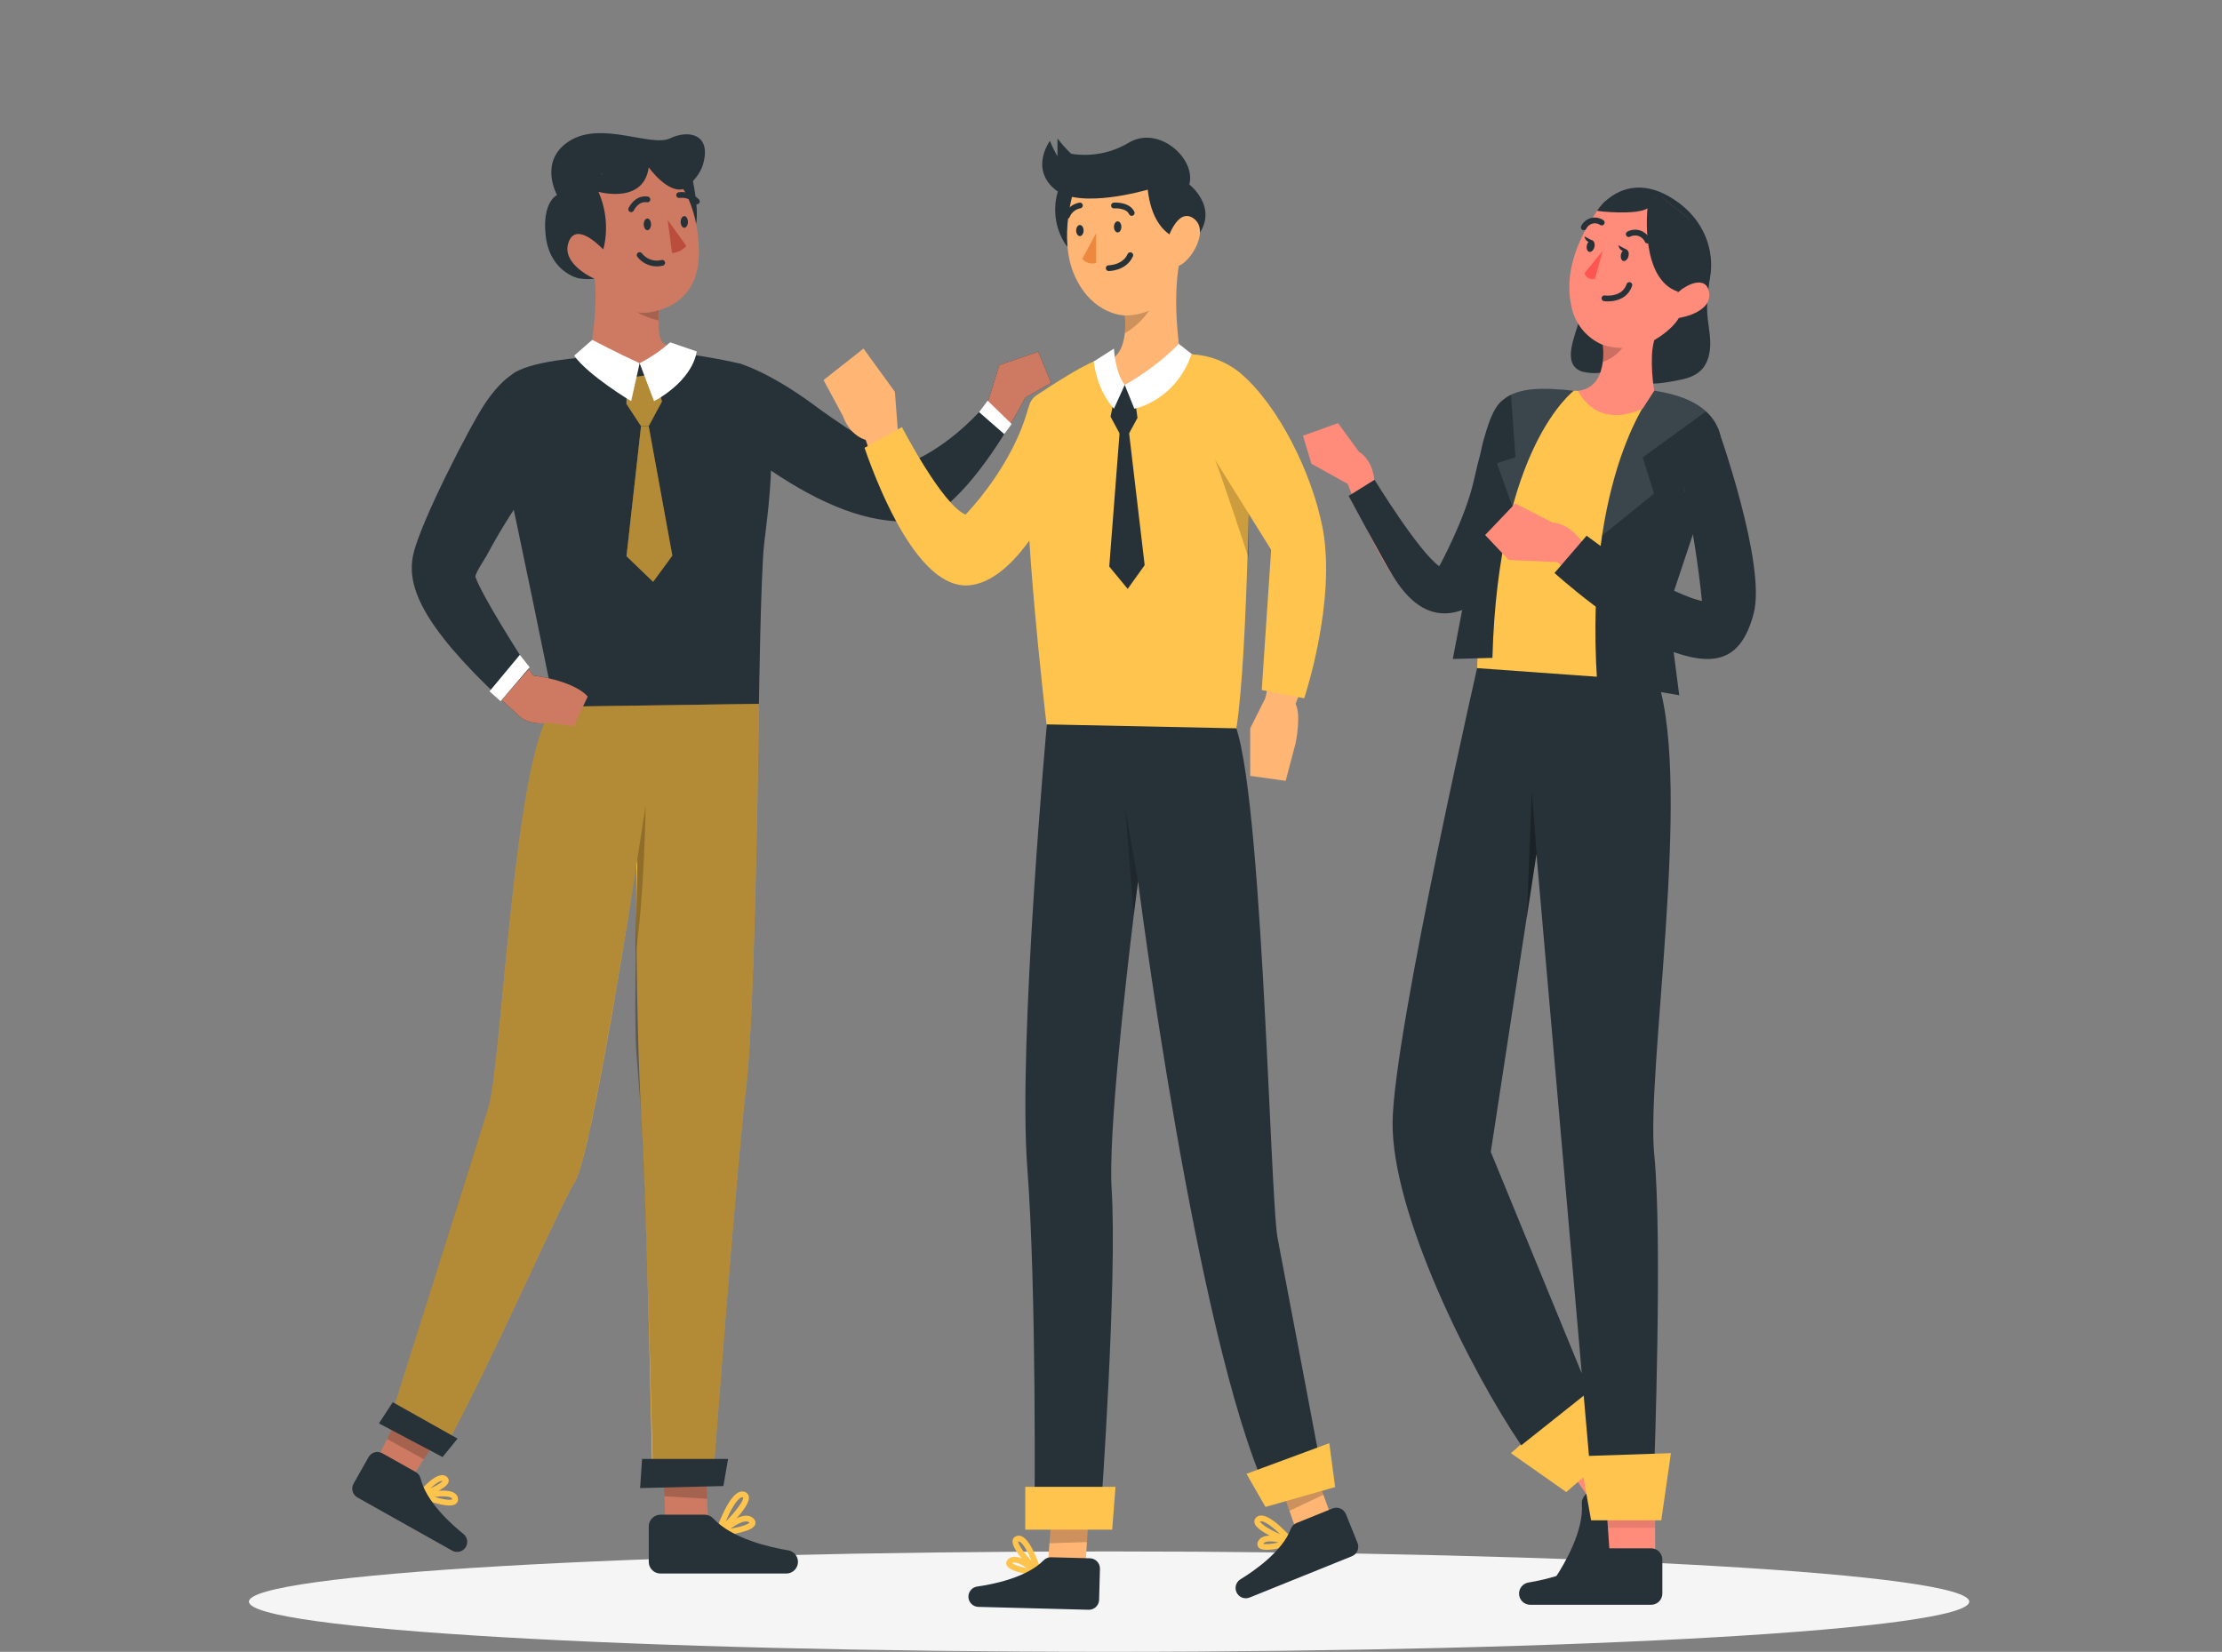 <svg fill="none" height="287" viewBox="0 0 386 287" width="386" xmlns="http://www.w3.org/2000/svg"><rect x="0" y="0" width="386" height="287" fill="#808080" stroke="none"/><path d="m192.667 287c82.525 0 149.425-3.904 149.425-8.72s-66.9-8.72-149.425-8.72-149.425 3.904-149.425 8.72 66.9 8.72 149.425 8.72z" fill="#f5f5f5"/><g fill="#263238"><path d="m100.387 48.323s-4.901-1.094-5.595-7.411c-.64-5.862 1.973-7.026 1.973-7.026s-3.337-5.993 2.235-9.437c5.572-3.443 14.103 1.148 17.386-.408s6.936-.686 5.896 3.937c-1.041 4.622-5.911 5.824-5.911 5.824l-11.244-1.972s4.847 12.634 1.973 15.014c-2.875 2.38-6.713 1.479-6.713 1.479z"/><path d="m119.978 29.704s2.427 9.429 0 11.055c-2.428 1.625-2.952-9.66-2.952-9.66z"/><path d="m102.09 121.028-2.412 5.162-4.277-.617c-4.031.648-5.711-1.64-5.711-1.64l-2.535-2.311c-14.173-13.266-16.562-20.029-15.344-25.368 1.287-5.639 9.826-22.224 12.4-26.084 2.574-3.859 4.516-4.915 4.516-4.915 4.67-2.011 8.208-.562 9.834 4.429 1.318 4.037-1.672 8.25-3.977 11.293-2.835 3.725-5.454 7.609-7.845 11.632-.771 1.325-1.541 2.673-2.266 4.029-.316.586-2.058 3.128-1.865 3.644 1.187 3.305 7.152 12.688 9.248 15.938l.724 1.125c7.738 1.109 9.51 3.682 9.51 3.682z"/><path d="m182.594 66.519-4.493 2.565s-.971 1.911-2.574 4.584c-3.645 6.093-10.542 16.177-16.638 16.855-8.008.67-16.423-3.035-24.878-8.705-8.454-5.67-5.471-18.642-5.471-18.642s5.048 1.417 12.862 7.195c7.815 5.778 14.442 9.306 16.369 10.053 0 0 6.628-2.134 13.803-10.469l2.034-6.532 6.744-2.311z"/><path d="m88.442 85.092c.293.416 7.892 37.701 7.892 37.701h35.496s.316-22.795.902-28.203 4.177-27.733-4.192-31.415c0 0-8.524-2.026-14.812-2.111-3.786-.051-7.568.271-11.291.963 0 0-10.889.578-13.718 3.212-2.828 2.635-.277 19.852-.277 19.852z"/></g><path d="m131.83 122.292s-.601 53.778-2.211 66.643c-1.611 12.864-5.788 68.46-5.788 68.46l-10.543-2.534s-.77-40.466-1.873-60.565c-1.102-20.098-.855-43.909-.855-43.909s-7.707 50.072-10.674 54.894c-2.967 4.823-15.036 32.694-22.82 46.622l-8.585-7.503s13.98-44.48 16.369-51.983c2.389-7.504 4.47-63.169 11.483-69.624z" fill="#ffc44d"/><path d="m75.764 250.269-2.143 3.274-2.89 4.422-5.903-3.066 2.42-4.884 1.803-3.62z" fill="#ce7a63"/><path d="m182.594 66.519-4.493 2.565s-.971 1.911-2.574 4.584l-3.953-3.713 2.034-6.532 6.744-2.311z" fill="#ce7a63"/><path d="m131.823 122.292s-.594 53.778-2.204 66.635c-1.611 12.857-5.788 68.468-5.788 68.468l-10.412-1.748s-.963-41.252-2.027-61.359c-.3-5.731-.832-10.091-.948-13.442-.115-3.351-.092-9.244 0-15.014.101-8.351.286-16.47.286-16.47l-.232 1.479c0 .216-.069.455-.115.709l-.046.308c-1.642 10.369-7.9 49.217-10.443 53.393-2.982 4.853-15.043 32.724-22.827 46.652l-8.585-7.503s13.949-44.488 16.361-51.983c2.412-7.496 4.47-63.169 11.483-69.632z" fill="#000" opacity=".3"/><path d="m110.468 150.833c0 .216-.07.455-.116.709z" fill="#000" opacity=".2"/><path d="m112.155 140.041s-.2 15.407-1.741 25.783c.1-8.35.285-16.469.285-16.469z" fill="#000" opacity=".2"/><path d="m115.199 59.594c1.034.806 2.211 1.41 3.468 1.78 0 0-1.795 2.157-7.552 1.733-2.243-.169-5.094 1.055-8.67-1.078 0 0 1.495-8.536.84-13.589 0 0-5.911-2.534-4.501-6.378 1.28-3.497 5.264.516 5.988 1.279-.709-.901-4.963-6.579-1.865-11.224.992-1.483 2.298-2.73 3.826-3.652 1.527-.922 3.239-1.498 5.014-1.686l4.886 1.31 1.965 4.622s2.628 3.559 2.813 10.685-3.938 9.652-6.936 10.5c0 0-.085.77-.085 1.81-.038 1.394.093 3.236.809 3.89z" fill="#ce7a63"/><path d="m116.748 43.956-.77-5.755 3.244 4.53c-.307.362-.685.657-1.11.868-.425.211-.889.332-1.364.357z" fill="#ba4d3c"/><path d="m111.115 44.317c.45.584 1.062 1.023 1.759 1.263s1.449.27 2.164.086" stroke="#263238" stroke-linecap="round" stroke-linejoin="round"/><path d="m109.643 36.361s.925-2.019 2.821-1.711" stroke="#263238" stroke-linecap="round" stroke-linejoin="round"/><path d="m117.974 33.895c.564-.074 1.138-.012 1.674.179s1.019.508 1.408.923" stroke="#263238" stroke-linecap="round" stroke-linejoin="round"/><path d="m113.095 38.979c0 .563-.285 1.017-.632 1.017-.346 0-.631-.455-.631-1.017s.285-1.01.631-1.01c.347 0 .632.455.632 1.01z" fill="#263238"/><path d="m119.507 38.563c0 .555-.285 1.01-.632 1.01-.346 0-.631-.455-.631-1.01s.285-1.017.631-1.017c.347 0 .632.455.632 1.017z" fill="#263238"/><path d="m108.834 65.726 4.947-.755 1.21 4.784-2.304 4.283h-1.325l-2.528-3.844z" fill="#ffc44d"/><path d="m111.362 74.037-2.528 22.602 4.624 4.453 3.337-4.553-4.108-22.502z" fill="#ffc44d"/><path d="m108.834 65.726 4.947-.755 1.21 4.784-2.304 4.283h-1.325l-2.528-3.844z" fill="#000" opacity=".3"/><path d="m111.362 74.037-2.528 22.602 4.624 4.453 3.337-4.553-4.108-22.502z" fill="#000" opacity=".3"/><path d="m111.115 63.107 2.505 6.594s6.473-3.228 7.421-8.636l-4.624-1.587c-1.609 1.426-3.39 2.645-5.302 3.628z" fill="#fff"/><path d="m102.884 59.047s4.478 2.357 8.231 4.06l-1.472 6.594s-7.414-4.437-9.903-7.904z" fill="#fff"/><path d="m114.444 53.87s-.085.771-.085 1.811c-1.274-.315-2.504-.788-3.66-1.41 1.262.171 2.547.034 3.745-.401z" fill="#000" opacity=".2"/><path d="m104.811 43.339c.838-3.34.54-6.863-.848-10.014 0 0 8.793 2.519 8.817-5.485 0 0-11.73 1.872-12.331 6.04-.601 4.168 3.36 8.327 4.362 9.46z" fill="#263238"/><path d="m112.649 29.019s3.36 4.768 6.242 3.782v-6.933h-10.019l-5.294 3.158 3.668 3.775 2.728-2.242z" fill="#263238"/><path d="m123.13 266.061-7.522-.385-.185-5.701-.139-4.159 6.088-.609 1.203.054.262 5.146z" fill="#ce7a63"/><path d="m122.837 260.407-7.414-.432-.139-4.159 6.088-.609 1.203.054z" fill="#000" opacity=".2"/><path d="m111.2 258.55 14.465-.354.817-4.715h-14.943z" fill="#263238"/><path d="m124.748 266.377s2.52-7.426 4.485-6.687c1.966.74-4.485 6.687-4.485 6.687z" stroke="#ffc44d" stroke-miterlimit="10"/><path d="m125.18 266.378s3.807-3.621 5.34-2.211c1.534 1.409-5.34 2.211-5.34 2.211z" stroke="#ffc44d" stroke-miterlimit="10"/><path d="m75.764 250.269-2.143 3.274-6.373-3.528 1.803-3.62z" fill="#000" opacity=".2"/><path d="m65.83 247.311 11.051 5.847 2.605-3.205-11.259-6.324z" fill="#263238"/><path d="m72.867 259.93s3.129-3.913 4.401-2.989c1.272.925-4.401 2.989-4.401 2.989z" stroke="#ffc44d" stroke-miterlimit="10"/><path d="m73.437 259.93s5.395-1.272 5.626.478c.231 1.749-5.626-.478-5.626-.478z" stroke="#ffc44d" stroke-miterlimit="10"/><path d="m72.212 255.755-5.803-3.259c-.405-.225-.883-.28-1.329-.155-.446.126-.824.422-1.053.825l-2.612 4.622c-.227.406-.284.885-.159 1.333.126.447.424.827.829 1.055l16.469 9.244c.406.228.885.285 1.333.159.448-.126.828-.424 1.056-.829.203-.362.271-.784.192-1.192-.079-.407-.3-.774-.623-1.034-2.127-1.703-6.489-5.616-7.452-9.668-.058-.232-.163-.449-.309-.639-.146-.189-.329-.347-.539-.462z" fill="#263238"/><path d="m122.436 263.173h-7.707c-.538.002-1.054.217-1.433.598-.38.381-.594.898-.594 1.436v6.162c0 .538.214 1.053.594 1.433s.896.593 1.433.593h21.856c.267.001.532-.05.778-.152.247-.101.472-.25.661-.438.189-.189.339-.412.441-.659.102-.246.155-.51.155-.777-.001-.48-.171-.944-.481-1.311-.311-.367-.741-.612-1.215-.692-3.121-.516-9.733-1.995-13.008-5.531-.189-.205-.417-.37-.672-.484-.254-.114-.529-.175-.808-.178z" fill="#263238"/><path d="m102.09 121.029-2.412 5.161-4.277-.616c-4.031.647-5.711-1.641-5.711-1.641l-2.535-2.311 4.709-5.393.724 1.125c7.73 1.102 9.502 3.675 9.502 3.675z" fill="#ce7a63"/><path d="m171.574 69.616-1.495 1.988 4.377 3.821 1.287-1.756z" fill="#fff"/><path d="m86.962 121.838 5.048-5.901-1.703-2.165-5.271 6.34z" fill="#fff"/><path d="m183.874 32.932c-.521 1.548-.691 3.193-.496 4.814s.748 3.18 1.621 4.561c2.99 4.53 2.312-10.446 2.312-10.446z" fill="#263238"/><path d="m190.001 66.897s-18.496 25.884-22.111 24.797c-3.614-1.086-11.945-17.233-11.945-17.233l-.486-6.386-5.456-7.511-6.936 5.469 3.36 6.247s1.002 3.243 3.961 4.152c0 0 6.805 20.884 15.414 24.805 8.608 3.921 20.553-20.961 20.553-20.961z" fill="#ffb573"/><path d="m229.598 255.516-9.549 3.628c-12.331-27.07-22.349-106.015-22.349-106.015s-.293 2.211-.733 5.77c-1.433 11.786-4.469 38.279-3.853 47.762.979 15.953-1.842 55.38-1.842 55.38l-11.56 1.371s.393-38.972-1.256-60.565c-1.649-21.592 3.399-76.996 3.399-76.996l31.882-1.463c5.472 6.286 6.836 83.652 8.208 90.762s7.653 40.366 7.653 40.366z" fill="#263238"/><path d="m178.71 70.756c.078-.424.24-.828.477-1.188s.544-.669.903-.907c2.582-1.726 9.202-6.024 10.982-6.163 2.235-.177 13.918-2.92 18.55 0s7.56 11.501 7.56 11.501-.339 39.665-2.404 52.546l-32.977-.686s-5.187-43.478-3.091-55.103z" fill="#ffc44d"/><path d="m215.641 85.162 5.148 9.444s.686 21.293-1.025 26.785l-2.582 5.154v8.266l6.165.855 1.719-6.525s1.025-4.807 0-6.864c0 0 7.213-16.485 4.624-30.736 0 0-13.017-28.688-21.001-29.481-7.984-.793 6.952 23.103 6.952 23.103z" fill="#ffb573"/><path d="m205.129 62.097s-5.094 4.915-9.741 4.776c-4.648-.139-3.376-4.098-3.376-4.098 2.389-.447 3.168-2.835 3.391-4.884.11-1.024.11-2.057 0-3.081 0 0-5.541 0-8.655-6.764-3.113-6.764 0-15.677 0-15.677s11.768-2.974 17.04-1.487c5.271 1.487 1.086 14.729 1.086 14.729-1.371 7.434.255 16.485.255 16.485z" fill="#ffb573"/><path d="m194.802 39.419c0 .532-.293.963-.647.963-.355 0-.64-.431-.64-.963s.285-.963.64-.963c.354 0 .647.431.647.963z" fill="#263238"/><path d="m188.236 40.058c0 .532-.285.963-.64.963-.354 0-.647-.432-.647-.963 0-.532.293-.963.647-.963.355 0 .64.408.64.963z" fill="#263238"/><path d="m190.409 40.52v5.169c-.425.132-.879.135-1.306.009-.426-.126-.806-.376-1.091-.718z" fill="#ed893e"/><path d="m192.605 46.592s2.744 0 3.746-2.258" stroke="#263238" stroke-linecap="round" stroke-linejoin="round"/><path d="m193.515 35.705s2.389-.193 3.083 1.295" stroke="#263238" stroke-linecap="round" stroke-linejoin="round"/><path d="m185.354 37.525c.188-.47.492-.884.885-1.203.392-.32.859-.534 1.357-.623" stroke="#263238" stroke-linecap="round" stroke-linejoin="round"/><path d="m199.603 53.986c-1.086 1.6-2.519 2.935-4.192 3.906.11-1.024.11-2.057 0-3.081 1.438.003 2.862-.277 4.192-.824z" fill="#000" opacity=".2"/><path d="m194.016 67.035 2.797-.262.786 5.839-1.456 2.673h-1.665l-1.556-2.897z" fill="#263238"/><path d="m204.79 59.748c-2.788 2.8-5.953 5.198-9.402 7.126l1.664 4.129s6.982-1.202 9.973-9.483z" fill="#fff"/><path d="m195.388 66.874-1.873 4.129s-2.836-2.796-3.514-8.196l3.514-2.242s.131 4.044 1.873 6.309z" fill="#fff"/><path d="m194.602 73.745-1.904 24.69 3.198 3.882 2.952-4.121-2.882-24.451z" fill="#263238"/><path d="m207.248 41.907s-6.751.817-7.868-8.959c0 0-11.892 3.551-16.184-.092-4.293-3.644-.81-8.381-.81-8.381.369.922.809 1.813 1.318 2.665v-3.081c.722.948 1.518 1.836 2.382 2.658 3.463.557 7.012-.128 10.018-1.934 5.156-3.081 11.714 2.766 10.504 7.272.039.023 5.85 4.553.64 9.853z" fill="#263238"/><path d="m202.616 42.184s1.819-6.448 4.809-4.175c2.991 2.273-1.271 8.62-3.352 8.258-2.081-.362-1.457-4.083-1.457-4.083z" fill="#ffb573"/><path d="m150.18 77.805 6.505-3.59s6.99 13.496 11.043 15.191c0 0 8.239-8.312 10.951-18.719l3.692 17.348s-6.389 13.488-14.465 13.681c-8.077.193-14.697-15.168-17.726-23.912z" fill="#ffc44d"/><path d="m211.017 79.793 9.803 15.73-1.634 24.366 7.375 1.441s5.68-16.948 3.16-29.774c-1.827-9.313-7.599-21.123-14.296-26.77-2.38-1.95-5.326-3.082-8.4-3.228 0 0-1.811 4.175-1.719 7.704.093 3.528 5.711 10.531 5.711 10.531z" fill="#ffc44d"/><path d="m216.92 89.253-5.903-9.46c.508.817 5.903 17.163 5.903 17.163z" fill="#000" opacity=".2"/><path d="m197.7 153.129s-.293 2.211-.733 5.77l-1.541-18.735z" fill="#000" opacity=".2"/><path d="m225.628 267.187 5.981-2.781-1.719-4.692-1.256-3.428-5.148 1.502-.956.432 1.472 4.275z" fill="#ffb573"/><path d="m224.002 262.495 5.888-2.781-1.256-3.428-5.148 1.502-.956.432z" fill="#000" opacity=".2"/><path d="m224.411 267.973s-4.485-5.208-5.842-3.968c-1.356 1.241 5.842 3.968 5.842 3.968z" stroke="#ffc44d" stroke-miterlimit="10"/><path d="m224.064 268.081s-4.285-1.696-5.071-.046c-.786 1.649 5.071.046 5.071.046z" stroke="#ffc44d" stroke-miterlimit="10"/><path d="m225.243 264.614 6.25-2.527c.437-.175.925-.171 1.358.013.433.183.776.53.954.966l2.019 5.015c.088.216.133.447.131.68-.001.233-.049.464-.14.678-.091.215-.223.41-.39.573-.166.163-.363.292-.579.38l-17.764 7.172c-.217.088-.448.133-.682.132-.234-.002-.465-.05-.681-.142-.215-.092-.409-.225-.572-.393s-.292-.366-.377-.583c-.159-.39-.174-.823-.043-1.222.132-.4.401-.739.76-.959 2.358-1.44 7.259-4.814 8.754-8.758.085-.232.218-.444.391-.62.173-.177.381-.315.611-.405z" fill="#263238"/><path d="m181.932 273.08 6.589-.162.293-4.992.216-3.643-5.318-.671-1.048.016-.355 4.506z" fill="#ffb573"/><path d="m182.309 268.134 6.505-.208.216-3.643-5.318-.671-1.048.016z" fill="#000" opacity=".2"/><path d="m180.498 273.319s-2.034-6.564-3.768-5.963 3.768 5.963 3.768 5.963z" stroke="#ffc44d" stroke-miterlimit="10"/><path d="m180.121 273.313s-3.253-3.268-4.624-2.066c-1.372 1.202 4.624 2.066 4.624 2.066z" stroke="#ffc44d" stroke-miterlimit="10"/><path d="m182.602 270.569 6.744.177c.233.006.464.058.677.153.214.095.407.231.568.401.161.169.287.369.371.587s.124.451.118.685l-.147 5.392c-.006.233-.058.463-.153.677-.095.213-.232.405-.401.565-.17.161-.37.286-.588.369s-.451.122-.684.115l-19.151-.501c-.234-.006-.464-.058-.677-.153s-.406-.232-.566-.401c-.161-.17-.286-.37-.369-.588s-.122-.45-.115-.684c.013-.421.175-.824.457-1.138.282-.313.667-.516 1.085-.572 2.743-.385 8.577-1.541 11.521-4.553.171-.173.375-.309.6-.4.226-.092.467-.136.71-.131z" fill="#263238"/><path d="m219.841 261.826-3.306-5.755 14.388-5.323 1.01 7.626z" fill="#ffc44d"/><path d="m178.109 258.328v7.442h15.098l.578-7.442z" fill="#ffc44d"/><path d="m258.698 76.433s-4.378 17.256-9.002 22.602c0 0-8.392-8.381-10.943-15.677 0 0-.239-3.405-2.674-4.861l-3.646-4.984-6.08 2.188 1.456 4.861 6.328 3.528s8.022 22.116 15.313 21.994c7.29-.123 10.581-9.845 10.581-9.845l4.007-20.799z" fill="#ff8b7b"/><path d="m234.283 86.163 4.501-2.804s7.66 12.51 11.244 15.022c0 0 4.462-8.135 5.988-14.829.8-3.643 1.785-7.242 2.951-10.785l5.102 7.388s-3.352 23.527-10.288 25.915-10.859-4.384-12.439-7.049c-1.58-2.665-7.059-12.857-7.059-12.857z" fill="#263238"/><path d="m272.855 255.516c0 .285 4.624 6.817 4.624 6.817l4.84-6.255-5.218-7.388z" fill="#ff8b7b"/><path d="m275.298 259.838 5.009-5.431c.353-.379.841-.603 1.358-.623s1.02.165 1.401.515l4.347 4.021c.188.173.34.382.448.614.107.232.168.483.178.739.01.255-.031.51-.12.75s-.224.46-.398.647l-14.242 15.407c-.352.377-.839.599-1.354.619s-1.017-.163-1.397-.511c-.34-.313-.558-.737-.614-1.195-.057-.459.051-.923.305-1.309 1.665-2.534 4.933-8.158 4.57-12.772-.022-.267.012-.536.1-.789s.227-.486.409-.682z" fill="#263238"/><path d="m262.474 252.481 14.057-12.326 5.171 10.731-9.61 8.351z" fill="#ffc44d"/><path d="m257.334 112.816s-15.159 66.15-15.414 82.019c-.254 15.869 13.595 43.394 22.35 56.282l11.791-9.376-17.086-41.598 7.93-51.798 9.156 104.952 11.313 1.448s1.441-39.688 0-54.117c-1.441-14.428 6.574-63.499.64-82.265z" fill="#263238"/><path d="m288.053 118.348s2.581-24.604 7.537-34.242l1.926-11.147s-3.583-4.406-11.706-4.268c-8.123.139-11.699-.77-11.699-.77s-10.612-.716-13.101 1.625c-2.489 2.342-2.613 12.942-3.029 18.034s-1.387 28.503-1.387 28.503z" fill="#ffc44d"/><path d="m287.336 67.875s-12.207 14.29-9.895 50.473l14.272 2.45-1.942-15.007 9.148-27.432s1.919-8.543-11.583-10.484z" fill="#263238"/><path d="m273.418 67.875s-13.148 9.598-14.158 46.428l-6.882.193 5.634-29.458c-.989-2.659-1.119-5.561-.37-8.297.771-2.65 1.603-5.762 3.375-7.226 2.821-2.334 7.314-2.134 12.401-1.641z" fill="#263238"/><path d="m289.524 76.519s8.185 19.86 6.166 27.895c0 0-14.119-3.629-20.631-9.938 0 0-2.042-3.443-5.395-3.698l-6.442-3.305-5.226 5.485 4.085 4.329 8.477.377s20.038 18.989 27.636 15.03c3.553-1.857 5.079-5.462 5.696-8.774.575-3.251.395-6.59-.524-9.761l-5.434-19.436z" fill="#ff8b7b"/><path d="m270.042 99.559 5.58-6.486s12.392 9.552 20.037 11.34c-.667-6.526-1.696-13.009-3.083-19.421l-3.853-6.633.354-2.789 9.341-1.21s8.477 23.688 6.227 32.224c-2.25 8.535-7.082 9.383-15.221 6.232-8.138-3.151-19.382-13.258-19.382-13.258z" fill="#263238"/><path d="m287.528 271.901h-7.76l-.447-6.456-.224-3.227-.131-1.864 8.555.716v4.375z" fill="#ff8b7b"/><path d="m279.436 269.012h7.391c.517 0 1.013.205 1.379.571.365.365.571.861.571 1.378v5.924c-.002.515-.209 1.009-.574 1.373s-.86.568-1.376.568h-20.993c-.256.001-.509-.049-.746-.146-.236-.097-.451-.24-.632-.42s-.325-.395-.423-.631-.149-.489-.149-.744c-.001-.462.162-.909.46-1.261.298-.353.711-.589 1.166-.665 2.998-.493 9.349-1.911 12.493-5.316.182-.198.404-.357.65-.466.247-.108.514-.165.783-.165z" fill="#263238"/><path d="m287.336 67.875c-1.407 1.859-2.596 3.872-3.545 6.001-2.763 6.095-4.614 12.563-5.495 19.197l9.04-7.318-1.965-6.294 10.997-7.981s-2.875-2.92-9.032-3.605z" fill="#fff" opacity=".1"/><path d="m262.751 88.097s4.355-15.523 10.666-20.222c0 0-7.483-1.04-10.928.709l.771 10.877-3.214 1.009z" fill="#fff" opacity=".1"/><path d="m296.522 42.177c1.48 3.705-.108 7.873.039 11.856.061 1.818.493 3.605.539 5.393s-.37 3.759-1.703 5c-1.202 1.132-2.921 1.471-4.539 1.772-2.528.455-5.272.886-7.537-.316-.524-.277-1.002-.632-1.542-.863-1.119-.382-2.315-.485-3.483-.3-1.165.188-2.357.13-3.499-.17-3.607-1.256-1.125-6.217-.509-8.759.951-3.893 1.896-7.783 2.836-11.671 3.892-.77 7.753-1.849 11.653-2.635 1.274-.363 2.615-.421 3.915-.17 1.218.37 2.613 1.256 3.83.863z" fill="#263238"/><path d="m296.622 49.833c-.302 1.012-.951 1.885-1.834 2.465-.902.478-1.04 1.325-.963 2.311.162 2.311 1.418 5.577-2.906 7.426-.634.318-1.347.445-2.053.367-.705-.078-1.373-.358-1.923-.806-3.037-2.396-4-9.113-4-9.113l-5.503-15.861c.018-.034.042-.066.07-.092l.046-.085c.019-.032.042-.06.069-.085.196-.271.409-.529.64-.77.172-.2.355-.39.547-.57 2.012-1.864 6.166-4.245 12.123-.27 6.543 4.376 7.105 11.301 5.687 15.083z" fill="#263238"/><path d="m296.938 51.174c.07 1.841-1.626 2.897-3.082 3.474-.712.268-1.447.467-2.197.593-1.356 2.257-4.292 3.852-4.292 3.852-.219.837-.351 1.694-.393 2.558-.079 2.09.053 4.183.393 6.247l-1.989 3.081c-8.284 3.79-11.236-3.081-11.236-3.081 3.036-.324 4.007-2.873 4.293-5.015.116-.983.116-1.976 0-2.958-1.346-.566-2.538-1.445-3.476-2.564-.938-1.119-1.596-2.445-1.919-3.868-.979-4.144-.177-8.042 1.541-11.871.691-1.528 1.519-2.99 2.474-4.368l.385-.624c.018-.034.042-.066.07-.092.033-.06.072-.117.115-.17v-.054c.139-.177.339-.431.601-.709h.047l10.396-1.348 4.516 3.605 1.58 8.936-2.312 2.75-.963 1.148-.239.277.3-.254c1.835-1.541 4.177-2.311 5.033-.855.221.402.343.851.354 1.31z" fill="#ff8b7b"/><g fill="#263238"><path d="m282.897 44.503c-.131.547-.532.925-.887.84-.354-.085-.547-.601-.416-1.156s.532-.925.894-.84c.362.085.547.601.409 1.156z"/><path d="m276.978 42.909c-.131.555-.532.932-.894.848-.362-.085-.547-.609-.416-1.156.131-.547.532-.933.894-.848s.547.617.416 1.156z"/><path d="m282.581 43.386-1.426-.771s.247 1.457 1.426.771z"/><path d="m276.67 41.837-1.426-.771s.27 1.464 1.426.771z"/></g><path d="m278.427 43.562-1.357 4.876c-.183.058-.376.077-.567.059s-.376-.076-.544-.168c-.169-.092-.317-.217-.436-.368-.118-.151-.206-.324-.256-.509z" fill="#ff5652"/><path d="m278.72 51.83s3.368.501 4.331-2.312" stroke="#263238" stroke-linecap="round" stroke-linejoin="round"/><path d="m282.943 40.681c.285-.149.598-.239.919-.263s.643.017.948.122c.304.105.584.27.822.487.239.216.43.479.563.772" stroke="#263238" stroke-linecap="round" stroke-linejoin="round"/><path d="m278.25 38.663c-.255-.17-.542-.284-.844-.334-.301-.05-.61-.035-.905.044-.296.079-.571.22-.807.413-.237.194-.43.435-.566.709" stroke="#263238" stroke-linecap="round" stroke-linejoin="round"/><path d="m295.582 46.921-3.992 3.767h-.062c-6.674-2.157-5.333-14.482-5.333-14.482-1.888 1.202-8.577.539-8.755.401.362-.534.778-1.03 1.241-1.479.293-.285 1.226-.2 1.611-.231l2.458-.193 4.979-.401c.146 0 .84-.177.963-.077l4.516 3.605z" fill="#263238"/><path d="m281.833 60.449c-.87 1.138-2.066 1.984-3.429 2.427.117-.983.117-1.976 0-2.958 1.109.351 2.266.531 3.429.531z" fill="#000" opacity=".2"/><path d="m265.241 159.446.855-21.994.848 10.877z" fill="#000" opacity=".3"/><path d="m287.521 261.817v3.629h-8.2l-.224-3.228z" fill="#000" opacity=".1"/><path d="m274.412 253.012 1.988 11.132h12.192l1.68-11.664z" fill="#ffc44d"/></svg>